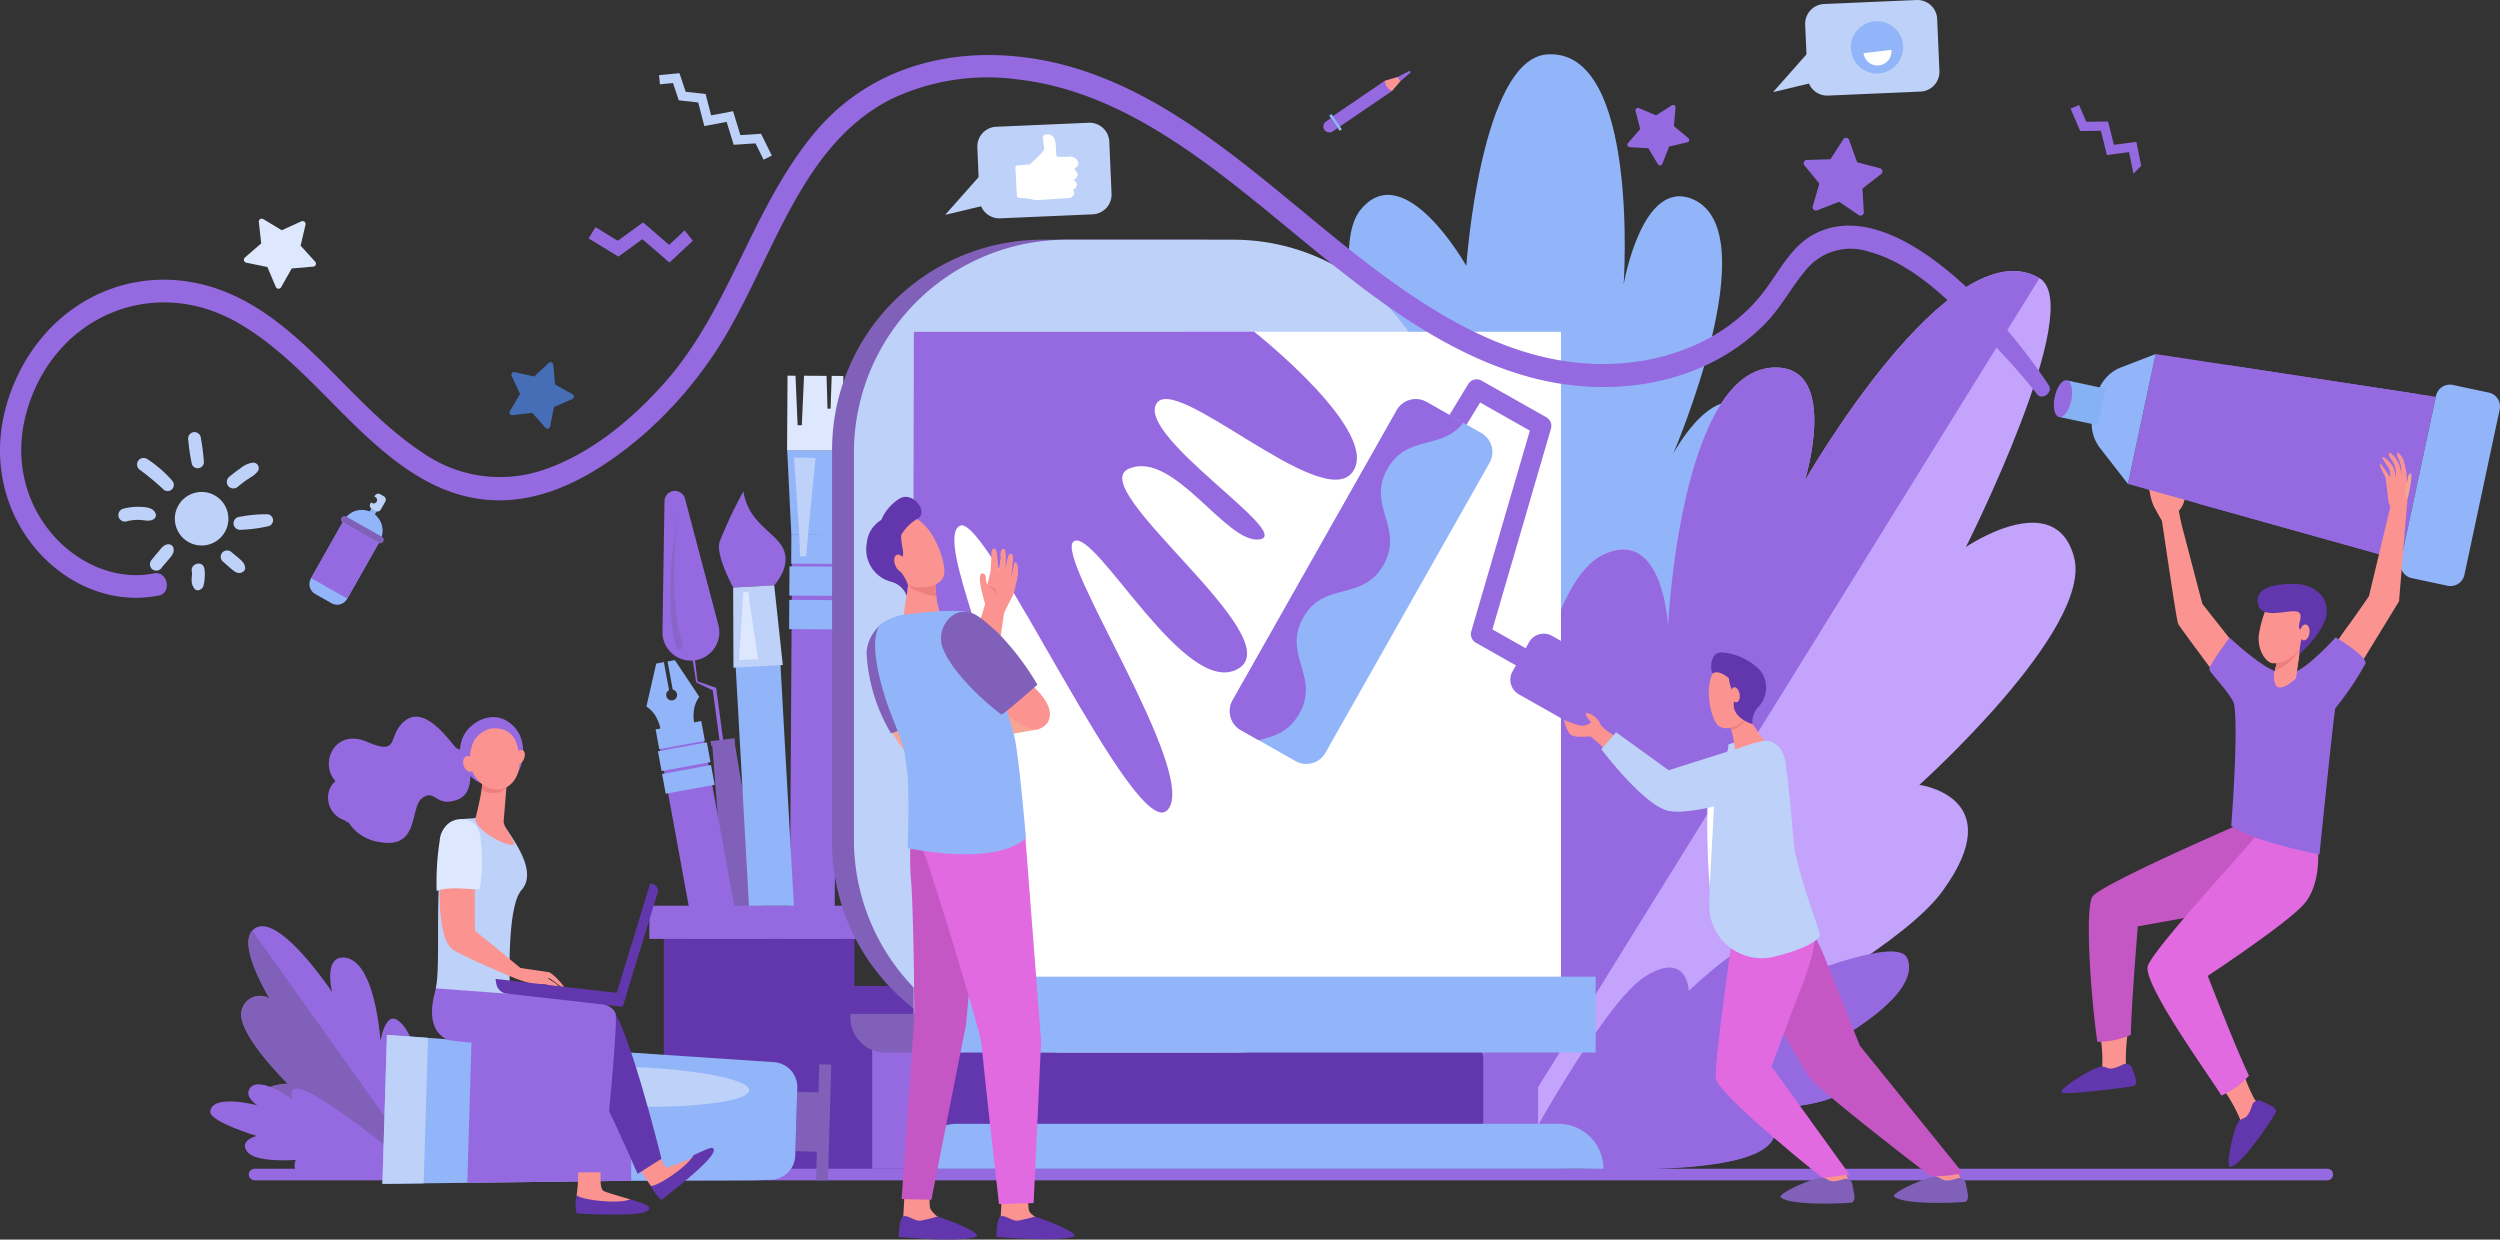 <svg xmlns="http://www.w3.org/2000/svg" width="282.28" height="139.964" viewBox="0 0 282.28 139.964">
  <rect x="0" y="0" width="282.28" height="139.964" fill="#333333" stroke="none"/>
  <g id="portfolio-1" transform="translate(2198.108 -767.077)">
    <rect id="Прямоугольник_13" data-name="Прямоугольник 13" width="90.903" height="20.912" transform="translate(-2112.469 878.404)" fill="#6237ad"/>
    <rect id="Прямоугольник_14" data-name="Прямоугольник 14" width="0.676" height="0.959" transform="translate(-2156.036 825.625) rotate(-150.499)" fill="#86b1f2"/>
    <path id="Контур_44" data-name="Контур 44" d="M-1945.554,1191.653l1.841,1.042a1.286,1.286,0,0,0,1.753-.486l3.708-6.552a2.344,2.344,0,0,0-.885-3.195h0a2.344,2.344,0,0,0-3.195.885l-3.708,6.552A1.287,1.287,0,0,0-1945.554,1191.653Z" transform="translate(-216.96 -357.505)" fill="#92b5f9"/>
    <path id="Контур_45" data-name="Контур 45" d="M-1920.347,1187.9l4.059,2.3a.382.382,0,0,0,.521-.145l.01-.017a.383.383,0,0,0-.145-.521l-4.059-2.3a.383.383,0,0,0-.522.144l-.01.017A.382.382,0,0,0-1920.347,1187.9Z" transform="translate(-239.065 -361.822)" fill="#8060b8"/>
    <path id="Контур_46" data-name="Контур 46" d="M-1896.81,1169.992a.382.382,0,0,0,.521-.144.382.382,0,0,0-.144-.521.385.385,0,0,0-.122-.043l.067-.119a.442.442,0,0,1,.6-.167l.414.234a.442.442,0,0,1,.167.6l-.51.9a.441.441,0,0,1-.6.167l-.414-.234a.441.441,0,0,1-.167-.6l.088-.156A.385.385,0,0,0-1896.81,1169.992Z" transform="translate(-259.293 -346.121)" fill="#bed1f9"/>
    <path id="Контур_47" data-name="Контур 47" d="M-1937.213,1194.72l-4.08-2.309-3.555,6.281,4.08,2.309Z" transform="translate(-218.13 -366.336)" fill="#956ae1"/>
    <g id="Сгруппировать_59" data-name="Сгруппировать 59" transform="translate(-2046.18 773.205)">
      <g id="Сгруппировать_58" data-name="Сгруппировать 58" transform="translate(0)">
        <path id="Контур_48" data-name="Контур 48" d="M-1084.221,933.926s-16.5-51.4-18.348-63.037,6.94-9.213,6.94-9.213-10.452-26.767-5.5-32.863,11.942,6.34,11.942,6.34,1.6-23.387,9.141-23.885c10.472-.691,8.622,25.994,8.622,25.994s2.043-12.055,7.771-9.657c8.638,3.617-2.172,28.744-2.172,28.744s5.005-9.336,9.047-4.341C-1049.526,860.971-1084.221,933.926-1084.221,933.926Z" transform="translate(1102.824 -811.254)" fill="#92b5f9"/>
      </g>
    </g>
    <g id="Сгруппировать_61" data-name="Сгруппировать 61" transform="translate(-2029.152 797.686)">
      <g id="Сгруппировать_60" data-name="Сгруппировать 60" transform="translate(0 0)">
        <path id="Контур_49" data-name="Контур 49" d="M-980.067,1087.274s42.573-18.826,50.358-29.491-2.594-12.019-2.594-12.019,19.569-17.553,17.477-25.659-12.221-1.2-12.221-1.2,13.706-27.185,8.3-30.357c-10.061-5.908-26.5,22.9-26.5,22.9s3.941-12.734-3.237-12.809c-10.825-.113-12.212,29.215-12.212,29.215s-.516-11.318-7.245-8.119C-980.005,1025.469-980.067,1087.274-980.067,1087.274Z" transform="translate(980.067 -987.75)" fill="#c4a3fd"/>
      </g>
      <path id="Контур_50" data-name="Контур 50" d="M-967.245,1019.731c6.769-3.1,7.245,8.119,7.245,8.119s1.387-29.328,12.212-29.215c7.178.075,3.237,12.809,3.237,12.809s16.435-28.8,26.5-22.9l-61.172,98.7C-979.518,1079.349-978.592,1024.935-967.245,1019.731Z" transform="translate(979.38 -987.749)" fill="#956ae1"/>
    </g>
    <rect id="Прямоугольник_15" data-name="Прямоугольник 15" width="5.603" height="14.651" transform="translate(-2099.626 884.388)" fill="#956ae1"/>
    <rect id="Прямоугольник_16" data-name="Прямоугольник 16" width="6.193" height="12.828" transform="translate(-2030.634 883.712)" fill="#956ae1"/>
    <g id="Сгруппировать_64" data-name="Сгруппировать 64" transform="translate(-2125.121 809.487)">
      <g id="Сгруппировать_62" data-name="Сгруппировать 62" transform="translate(1.815 13.02)">
        <path id="Контур_51" data-name="Контур 51" d="M-1643.1,1246.11a.261.261,0,0,1,.517-.063v.009h0l1.257,10.291,2.106.733h0l.986,7.393a.205.205,0,0,1-.176.231.206.206,0,0,1-.231-.176v0l-.962-7.169-1.874-.893s-.879-5.609-1.623-10.342Z" transform="translate(1645.284 -1234.843)" fill="#956ae1"/>
        <path id="Контур_52" data-name="Контур 52" d="M-1658.618,1167.846l-.224,14.748a3.209,3.209,0,0,0,3.16,3.257,3.209,3.209,0,0,0,3.151-4.028l-3.768-14.26A1.18,1.18,0,0,0-1658.618,1167.846Z" transform="translate(1658.843 -1166.689)" fill="#956ae1"/>
        <path id="Контур_53" data-name="Контур 53" d="M-1614.07,1397.044c-1.26.007-2.407-1.618-2.562-3.63l-1.715-22.267,2.517-.308,3.7,22.026c.027.164.051.352.064.522C-1611.915,1395.4-1612.81,1397.036-1614.07,1397.044Z" transform="translate(1623.964 -1342.521)" fill="#8060b8"/>
        <path id="Контур_54" data-name="Контур 54" d="M-1651.507,1181.821c-.925,4.409-1.522,11.542-.282,15.537a.39.39,0,0,0,.487.257.389.389,0,0,0,.251-.505C-1652.416,1193.34-1652.219,1186.326-1651.507,1181.821Z" transform="translate(1653.373 -1179.722)" fill="#8060b8" opacity="0.55"/>
        <rect id="Прямоугольник_17" data-name="Прямоугольник 17" width="2.732" height="0.538" transform="translate(8.204 28.456) rotate(173.038)" fill="#8060b8"/>
      </g>
      <g id="Сгруппировать_63" data-name="Сгруппировать 63" transform="translate(0)">
        <rect id="Прямоугольник_18" data-name="Прямоугольник 18" width="5.063" height="47.88" transform="translate(16.436 21.028) rotate(0.348)" fill="#956ae1"/>
        <rect id="Прямоугольник_19" data-name="Прямоугольник 19" width="5.616" height="3.299" transform="matrix(1, 0.006, -0.006, 1, 16.133, 25.323)" fill="#92b5f9"/>
        <rect id="Прямоугольник_20" data-name="Прямоугольник 20" width="5.616" height="3.299" transform="translate(16.156 21.538) rotate(0.347)" fill="#92b5f9"/>
        <rect id="Прямоугольник_21" data-name="Прямоугольник 21" width="5.238" height="3.299" transform="matrix(1, 0.006, -0.006, 1, 16.367, 17.933)" fill="#92b5f9"/>
        <path id="Контур_55" data-name="Контур 55" d="M-1551.618,1143.075l-5.238-.032-.47-9.556,6.294.038Z" transform="translate(1573.223 -1125.073)" fill="#92b5f9"/>
        <path id="Контур_56" data-name="Контур 56" d="M-1552.352,1072.854l-.127,3.7-.346,0-.109-3.7-2.542-.015-.25,5.585-.475,0-.238-5.588-.9-.005-.051,8.414,6.3.038.051-8.415Z" transform="translate(1573.274 -1072.823)" fill="#dde8fe"/>
        <path id="Контур_57" data-name="Контур 57" d="M-1551.784,1139.514l.605,8.866.091,2.3.686-.034.228-2.723.815-8.359Z" transform="translate(1568.449 -1130.263)" fill="#bed1f9"/>
        <rect id="Прямоугольник_22" data-name="Прямоугольник 22" width="5.063" height="32.907" transform="matrix(0.984, -0.18, 0.18, 0.984, 1.511, 42.025)" fill="#956ae1"/>
        <rect id="Прямоугольник_23" data-name="Прямоугольник 23" width="5.616" height="2.268" transform="translate(1.771 44.979) rotate(-10.385)" fill="#92b5f9"/>
        <rect id="Прямоугольник_24" data-name="Прямоугольник 24" width="5.616" height="2.268" transform="translate(1.302 42.42) rotate(-10.386)" fill="#92b5f9"/>
        <rect id="Прямоугольник_25" data-name="Прямоугольник 25" width="5.238" height="2.268" transform="translate(1.041 39.948) rotate(-10.388)" fill="#92b5f9"/>
        <path id="Контур_58" data-name="Контур 58" d="M-1668.714,1304.444l-.827.151.583,3.178a.615.615,0,0,1,.483.492.615.615,0,0,1-.494.716.615.615,0,0,1-.716-.494.615.615,0,0,1,.31-.651l-.58-3.165-.863.158-1.11,4.844.012.02a3.114,3.114,0,0,1,1.149,1.308,3.842,3.842,0,0,1,.426,1.254l.025.041,1.891-.346,1.89-.347.009-.047a3.84,3.84,0,0,1-.047-1.323,3.107,3.107,0,0,1,.61-1.631l0-.023Z" transform="translate(1671.929 -1272.316)" fill="#92b5f9"/>
        <rect id="Прямоугольник_26" data-name="Прямоугольник 26" width="21.52" height="26.812" transform="translate(1.968 63.558)" fill="#6237ad"/>
        <rect id="Прямоугольник_27" data-name="Прямоугольник 27" width="24.628" height="3.744" transform="translate(0.333 59.858)" fill="#956ae1"/>
      </g>
    </g>
    <g id="Сгруппировать_66" data-name="Сгруппировать 66" transform="translate(-2026.873 872.11)">
      <g id="Сгруппировать_65" data-name="Сгруппировать 65" transform="translate(0)">
        <path id="Контур_59" data-name="Контур 59" d="M-963.637,1550.652s9.686-18.107,14.5-21.133,4.948,1.622,4.948,1.622,8.2-7.972,11.519-6.726,0,5.458,0,5.458,12-5,13.114-2.48c2.067,4.688-10.731,10.828-10.731,10.828s5.52-1.243,5.254,1.938c-.4,4.8-12.8,4.255-12.8,4.255s4.739.675,3.115,3.528C-937.637,1553.062-963.637,1550.652-963.637,1550.652Z" transform="translate(963.637 -1524.283)" fill="#956ae1"/>
      </g>
      <path id="Контур_60" data-name="Контур 60" d="M-934.621,1567.258c1.587-2.874-3.114-3.528-3.114-3.528s12.394.543,12.8-4.255c.266-3.181-5.254-1.938-5.254-1.938s12.8-6.141,10.731-10.828L-963.52,1569.9c1.233.164,5.187.529,9.8.647C-945.943,1570.747-936.291,1570.283-934.621,1567.258Z" transform="translate(963.536 -1543.598)" fill="#956ae1"/>
    </g>
    <path id="Контур_61" data-name="Контур 61" d="M-728.914,887l.747-2.569-1.692-2.072a.368.368,0,0,1,.273-.6l2.674-.083,1.448-2.25a.368.368,0,0,1,.655.074l.905,2.517,2.587.681a.368.368,0,0,1,.132.646l-2.114,1.639.152,2.671a.368.368,0,0,1-.574.325l-2.212-1.5-2.493.969A.368.368,0,0,1-728.914,887Z" transform="translate(-1264.514 -96.619)" fill="#956ae1"/>
    <path id="Контур_62" data-name="Контур 62" d="M-1708.115,949.028l-1.754,1.633-2.94-2.532-2.859,2.072-2.51-1.535-.777,1.271,3.357,2.053,2.709-1.964,3.058,2.634,2.639-2.458Z" transform="translate(-412.689 -155.939)" fill="#956ae1"/>
    <path id="Контур_63" data-name="Контур 63" d="M-1389.538,877.33l-10.441.451a2.232,2.232,0,0,1-2.326-2.134l-.254-5.879a2.232,2.232,0,0,1,2.134-2.326l10.441-.451a2.232,2.232,0,0,1,2.326,2.134l.254,5.879A2.232,2.232,0,0,1-1389.538,877.33Z" transform="translate(-685.196 -86.053)" fill="#bed1f9"/>
    <path id="Контур_64" data-name="Контур 64" d="M-1424.515,907.71l-4.212,4.752,5.428-1.3Z" transform="translate(-662.659 -121.126)" fill="#bed1f9"/>
    <g id="Сгруппировать_67" data-name="Сгруппировать 67" transform="translate(-2083.456 782.246)">
      <path id="Контур_65" data-name="Контур 65" d="M-1371.3,879.931l1.336-.092s1.621-1.343,1.65-1.79-.295-1.374-.04-1.505a.877.877,0,0,1,1.184.318c.275.414.143,1.985.305,2.081a7.073,7.073,0,0,0,1.432,0,.994.994,0,0,1,.909.483h0a.529.529,0,0,1-.095.659l-.286.264.25.3a.529.529,0,0,1-.064.743l-.226.192.17.175a.529.529,0,0,1-.054.786l-.2.157.034.056a.529.529,0,0,1-.138.7l-.2.15-3.557.244a2.455,2.455,0,0,1-.983-.134l-1.265-.121a.276.276,0,0,1-.249-.26l-.166-3.116A.276.276,0,0,1-1371.3,879.931Z" transform="translate(1371.553 -876.433)" fill="#fff"/>
    </g>
    <g id="Сгруппировать_68" data-name="Сгруппировать 68" transform="translate(-1997.912 767.077)">
      <path id="Контур_66" data-name="Контур 66" d="M-715.663,777.418l-10.441.451a2.232,2.232,0,0,1-2.326-2.134l-.254-5.879a2.232,2.232,0,0,1,2.134-2.326l10.441-.451a2.232,2.232,0,0,1,2.326,2.134l.254,5.879A2.232,2.232,0,0,1-715.663,777.418Z" transform="translate(732.316 -767.077)" fill="#bed1f9"/>
      <path id="Контур_67" data-name="Контур 67" d="M-750.639,807.8l-4.213,4.752,5.428-1.3Z" transform="translate(754.852 -802.15)" fill="#bed1f9"/>
    </g>
    <g id="Сгруппировать_77" data-name="Сгруппировать 77" transform="translate(-2184.76 815.868)">
      <path id="Контур_68" data-name="Контур 68" d="M-2049.733,1170.561a3.022,3.022,0,0,1-3.022,3.023,3.022,3.022,0,0,1-3.022-3.023,3.022,3.022,0,0,1,3.022-3.022A3.022,3.022,0,0,1-2049.733,1170.561Z" transform="translate(2062.172 -1160.782)" fill="#bed1f9"/>
      <g id="Сгруппировать_69" data-name="Сгруппировать 69" transform="translate(7.901 0)">
        <path id="Контур_69" data-name="Контур 69" d="M-2044.906,1119.737a22.437,22.437,0,0,0,.4,2.683.7.7,0,0,0,1.365-.185,24.092,24.092,0,0,0-.37-2.882.728.728,0,0,0-.889-.505.742.742,0,0,0-.505.889Z" transform="translate(2044.916 -1118.825)" fill="#bed1f9"/>
      </g>
      <g id="Сгруппировать_70" data-name="Сгруппировать 70" transform="translate(2.121 2.908)">
        <path id="Контур_70" data-name="Контур 70" d="M-2086.216,1141.172a29.343,29.343,0,0,1,2.651,2.209.7.7,0,0,0,.985-.985,13.27,13.27,0,0,0-2.889-2.5.748.748,0,0,0-1.013.266.755.755,0,0,0,.266,1.013Z" transform="translate(2086.582 -1139.788)" fill="#bed1f9"/>
      </g>
      <g id="Сгруппировать_71" data-name="Сгруппировать 71" transform="translate(0 8.433)">
        <path id="Контур_71" data-name="Контур 71" d="M-2097.864,1181.007a.524.524,0,0,0,.182-.695c-.308-.635-1.135-.666-1.755-.689a6.556,6.556,0,0,0-1.915.225.739.739,0,0,0,.393,1.423C-2099.187,1180.8-2098.569,1181.481-2097.864,1181.007Z" transform="translate(2101.875 -1179.619)" fill="#bed1f9"/>
      </g>
      <g id="Сгруппировать_72" data-name="Сгруппировать 72" transform="translate(3.583 12.659)">
        <path id="Контур_72" data-name="Контур 72" d="M-2074.816,1212.863c1.04-1.324,1.579-1.612,1.434-2.339a.593.593,0,0,0-.569-.433c-.545.026-.8.44-1.12.817-.261.307-.52.614-.767.933a.747.747,0,0,0,0,1.023.728.728,0,0,0,1.022,0Z" transform="translate(2076.042 -1210.09)" fill="#bed1f9"/>
      </g>
      <g id="Сгруппировать_73" data-name="Сгруппировать 73" transform="translate(8.29 14.848)">
        <path id="Контур_73" data-name="Контур 73" d="M-2042.084,1226.771c.105.449-.269,1.23.3,1.927.31.381.839.1.984-.26a3.322,3.322,0,0,0,.163-1.024,3.422,3.422,0,0,0-.045-1.03c-.213-.909-1.614-.525-1.4.386Z" transform="translate(2042.109 -1225.866)" fill="#bed1f9"/>
      </g>
      <g id="Сгруппировать_74" data-name="Сгруппировать 74" transform="translate(11.575 13.356)">
        <path id="Контур_74" data-name="Контур 74" d="M-2018.218,1216.337c1.216,1.064,1.438,1.34,1.941,1.321.3-.011.646-.27.605-.6-.075-.61-.4-.8-1.524-1.739a.743.743,0,0,0-1.022,0,.73.73,0,0,0,0,1.023Z" transform="translate(2018.427 -1215.11)" fill="#bed1f9"/>
      </g>
      <g id="Сгруппировать_75" data-name="Сгруппировать 75" transform="translate(13.018 9.253)">
        <path id="Контур_75" data-name="Контур 75" d="M-2004.04,1186.888a.685.685,0,0,0-.181-1.338,15.685,15.685,0,0,0-3.068.283.76.76,0,0,0-.738.738.743.743,0,0,0,.738.738A16.6,16.6,0,0,0-2004.04,1186.888Z" transform="translate(2008.027 -1185.53)" fill="#bed1f9"/>
      </g>
      <g id="Сгруппировать_76" data-name="Сгруппировать 76" transform="translate(12.263 3.443)">
        <path id="Контур_76" data-name="Контур 76" d="M-2012.2,1146.351c1.43-1.2,1.67-1.007,2.255-1.766a.625.625,0,0,0-.538-.937,2.69,2.69,0,0,0-1.48.668c-.446.3-.875.636-1.289.983a.75.75,0,0,0,0,1.052.76.76,0,0,0,1.052,0Z" transform="translate(2013.467 -1143.646)" fill="#bed1f9"/>
      </g>
    </g>
    <g id="Сгруппировать_78" data-name="Сгруппировать 78" transform="translate(-2174.369 871.661)">
      <path id="Контур_77" data-name="Контур 77" d="M-1980.7,1549.424s-16.032-3.615-18.361-7.11,2.532-3.481,2.532-3.481-6.053-5.912-5.19-8.378a2.116,2.116,0,0,1,3.149-1.229s-3.643-5.867-1.979-7.678c2.557-2.783,9.018,6.939,9.018,6.939s-1.019-4.046,1.342-3.9c3.562.221,4.112,9.427,4.112,9.427s.516-3.17,1.828-2.417C-1980.463,1533.77-1980.7,1549.424-1980.7,1549.424Z" transform="translate(2005.295 -1521.047)" fill="#956ae1"/>
      <path id="Контур_78" data-name="Контур 78" d="M-2000.55,1524.658c-1.664,1.811,1.979,7.678,1.979,7.678a2.117,2.117,0,0,0-3.149,1.229c-.864,2.467,5.19,8.379,5.19,8.379s-4.86-.015-2.532,3.48,18.361,7.11,18.361,7.11Z" transform="translate(2005.295 -1524.157)" fill="#8060b8"/>
      <path id="Контур_79" data-name="Контур 79" d="M-2002.793,1660.248s-10.7.2-13.034-.119-1.475-1.865-1.475-1.865-4.534.374-5.494-.93,1.071-1.772,1.071-1.772-5.331-1.623-5.24-2.74c.17-2.082,5.307-.725,5.307-.725s-1.539-.98-.818-1.941c1.087-1.45,4.8,1.278,4.8,1.278s-.424-.995.237-1.188C-2015.292,1649.617-2002.793,1660.248-2002.793,1660.248Z" transform="translate(2026.967 -1631.881)" fill="#956ae1"/>
    </g>
    <g id="Сгруппировать_79" data-name="Сгруппировать 79" transform="translate(-2104.157 794.141)">
      <path id="Прямоугольник_28" data-name="Прямоугольник 28" d="M23.752,0H41.509A23.751,23.751,0,0,1,65.261,23.751V68.03A23.751,23.751,0,0,1,41.51,91.781H23.752A23.752,23.752,0,0,1,0,68.029V23.752A23.752,23.752,0,0,1,23.752,0Z" transform="translate(0)" fill="#8060b8"/>
      <path id="Прямоугольник_29" data-name="Прямоугольник 29" d="M24.039,0H42.815A24.039,24.039,0,0,1,66.854,24.039v43.7a24.04,24.04,0,0,1-24.04,24.04H24.04A24.04,24.04,0,0,1,0,67.742v-43.7A24.039,24.039,0,0,1,24.039,0Z" transform="translate(2.467)" fill="#bed1f9"/>
      <rect id="Прямоугольник_30" data-name="Прямоугольник 30" width="73.078" height="77.544" transform="translate(9.223 10.399)" fill="#fff"/>
      <path id="Прямоугольник_31" data-name="Прямоугольник 31" d="M0,0H12a0,0,0,0,1,0,0V4.37a0,0,0,0,1,0,0H3.951A3.951,3.951,0,0,1,0,.419V0A0,0,0,0,1,0,0Z" transform="translate(2.068 87.413)" fill="#8060b8"/>
      <path id="Прямоугольник_32" data-name="Прямоугольник 32" d="M4.364,0h0a0,0,0,0,1,0,0V8.525a0,0,0,0,1,0,0H0a0,0,0,0,1,0,0V4.364A4.364,4.364,0,0,1,4.364,0Z" transform="translate(9.682 83.201)" fill="#8060b8"/>
      <rect id="Прямоугольник_33" data-name="Прямоугольник 33" width="73.342" height="8.567" transform="translate(12.876 83.214)" fill="#92b5f9"/>
      <path id="Контур_80" data-name="Контур 80" d="M-1454.684,1037.1l-.062,30.955s5.321,11.735,8.2,10.85-5.984-18.591-2.888-19.918,19.906,36.273,23.444,32.07-13.049-28.753-10.616-30.3,12.607,17.915,18.579,14.377-17.473-20.348-12.386-22.56,11.059,8.626,14.819,7.962-13.713-11.5-11.722-15.261,18.579,12.165,22.117,7.741-11.059-15.925-11.059-15.925Z" transform="translate(1463.907 -1026.704)" fill="#956ae1"/>
    </g>
    <g id="Сгруппировать_80" data-name="Сгруппировать 80" transform="translate(-2170.03 899.041)">
      <path id="Контур_81" data-name="Контур 81" d="M-1760.335,1719.093a.632.632,0,0,0-.608-.653h-234a.7.7,0,0,0-.738.653.7.7,0,0,0,.738.653h234a.632.632,0,0,0,.608-.653Z" transform="translate(1995.684 -1718.44)" fill="#956ae1"/>
    </g>
    <path id="Контур_82" data-name="Контур 82" d="M-1995.978,952.784l-.948-2.243-2.385-.49a.335.335,0,0,1-.152-.581l1.84-1.595-.271-2.419a.334.334,0,0,1,.505-.324l2.085,1.257,2.218-1.005a.335.335,0,0,1,.464.381l-.551,2.372,1.641,1.8a.334.334,0,0,1-.218.559l-2.426.209-1.2,2.117A.334.334,0,0,1-1995.978,952.784Z" transform="translate(-170.991 -153.315)" fill="#dde8fe"/>
    <path id="Контур_83" data-name="Контур 83" d="M-1783.307,1067.486l1.142-1.93-.942-2.035a.308.308,0,0,1,.347-.43l2.188.49,1.644-1.525a.308.308,0,0,1,.516.2l.21,2.232,1.958,1.093a.308.308,0,0,1-.028.552l-2.058.89-.434,2.2a.308.308,0,0,1-.534.144l-1.482-1.683-2.226.267A.308.308,0,0,1-1783.307,1067.486Z" transform="translate(-357.226 -253.992)" fill="#466eb6"/>
    <path id="Контур_84" data-name="Контур 84" d="M-504.647,859.432l-.542-2.7-2.54.339-.652-2.632-2.467.025-.81-1.89-.957.41,1.083,2.527,2.338-.023.678,2.738,2.5-.333.492,2.443Z" transform="translate(-1451.697 -73.642)" fill="#956ae1"/>
    <path id="Контур_85" data-name="Контур 85" d="M-1659.3,826.65l.706,2.1,2.247.252.625,2.412,2.476-.47.827,2.7,2.333-.152,1.22,2.464-.933.462-.912-1.842-2.462.16-.8-2.592-2.517.478-.69-2.662-2.194-.246-.655-1.948-1.475.14-.1-1.036Z" transform="translate(-462.091 -51.31)" fill="#bed1f9"/>
    <path id="Контур_86" data-name="Контур 86" d="M-871.032,857.4l1.087,1.806a.275.275,0,0,0,.492-.041l.772-1.961,2.054-.476a.275.275,0,0,0,.113-.481l-1.627-1.341.182-2.1a.275.275,0,0,0-.423-.256l-1.778,1.133-1.941-.822a.276.276,0,0,0-.374.323l.528,2.041-1.382,1.592a.276.276,0,0,0,.191.456Z" transform="translate(-1140.961 -73.581)" fill="#956ae1"/>
    <path id="Контур_87" data-name="Контур 87" d="M-685.637,786.948a2.95,2.95,0,0,1-2.581,3.279,2.951,2.951,0,0,1-3.279-2.581,2.95,2.95,0,0,1,2.581-3.279A2.951,2.951,0,0,1-685.637,786.948Z" transform="translate(-1297.609 -14.874)" fill="#92b5f9"/>
    <path id="Контур_88" data-name="Контур 88" d="M-681.138,808a1.578,1.578,0,0,0,1.753,1.38,1.577,1.577,0,0,0,1.38-1.753Z" transform="translate(-1306.55 -34.922)" fill="#fff"/>
    <g id="Сгруппировать_82" data-name="Сгруппировать 82" transform="translate(-2059.255 809.909)">
      <g id="Сгруппировать_81" data-name="Сгруппировать 81" transform="translate(22.649 0)">
        <path id="Контур_89" data-name="Контур 89" d="M-1018.308,1110.184a1.114,1.114,0,0,1-1.518.421l-8.832-5a1.113,1.113,0,0,1-.521-1.281l6.614-22.667-5.617-3.179-3.555,5.849a1.114,1.114,0,0,1-1.531.373,1.117,1.117,0,0,1-.373-1.53l4.117-6.771a1.114,1.114,0,0,1,1.5-.391l7.324,4.145a1.114,1.114,0,0,1,.521,1.281l-6.614,22.667,8.064,4.564A1.114,1.114,0,0,1-1018.308,1110.184Z" transform="translate(1033.801 -1075.864)" fill="#956ae1"/>
      </g>
      <path id="Контур_90" data-name="Контур 90" d="M-1167.747,1099.19l-18.53,32.742a2.475,2.475,0,0,1-3.373.935l-6.175-3.495a2.475,2.475,0,0,1-.935-3.373l18.53-32.742a2.475,2.475,0,0,1,3.373-.935l6.175,3.495A2.475,2.475,0,0,1-1167.747,1099.19Z" transform="translate(1197.082 -1089.762)" fill="#92b5f9"/>
      <path id="Контур_91" data-name="Контур 91" d="M-1178.23,1093.257-1196.76,1126a2.475,2.475,0,0,0,.935,3.373l2.01,1.138c1.69-.445,3.386-.872,4.588-3,2.377-4.2-1.931-6.639.446-10.839s6.685-1.762,9.062-5.962-1.931-6.639.447-10.84c2.218-3.919,6.115-2.062,8.559-5.206l-4.144-2.345A2.475,2.475,0,0,0-1178.23,1093.257Z" transform="translate(1197.082 -1089.762)" fill="#956ae1"/>
    </g>
    <path id="Контур_92" data-name="Контур 92" d="M-1067.4,826.76l.86-.642,1.165-.993a.116.116,0,0,0,.02-.154h0a.116.116,0,0,0-.148-.038l-1.375.689-.943.666Z" transform="translate(-973.507 -49.82)" fill="#956ae1"/>
    <rect id="Прямоугольник_34" data-name="Прямоугольник 34" width="7.143" height="1.413" transform="matrix(0.827, -0.563, 0.563, 0.827, -2047.641, 780.209)" fill="#956ae1"/>
    <rect id="Прямоугольник_35" data-name="Прямоугольник 35" width="2.085" height="0.318" transform="matrix(-0.563, -0.827, 0.827, -0.563, -2046.855, 781.854)" fill="#92b5f9"/>
    <path id="Прямоугольник_36" data-name="Прямоугольник 36" d="M.674,0h0a.674.674,0,0,1,.674.674v.674a0,0,0,0,1,0,0H0a0,0,0,0,1,0,0V.674A.674.674,0,0,1,.674,0Z" transform="matrix(-0.563, -0.827, 0.827, -0.563, -2048.189, 782.292)" fill="#956ae1"/>
    <path id="Контур_93" data-name="Контур 93" d="M-1069.372,829.758l-1.415.417a1.357,1.357,0,0,0,.8,1.168l.945-1.1Z" transform="translate(-970.948 -53.987)" fill="#fb9390"/>
    <g id="Сгруппировать_83" data-name="Сгруппировать 83" transform="translate(-2154.927 883.93)">
      <rect id="Прямоугольник_37" data-name="Прямоугольник 37" width="6.708" height="2.617" transform="matrix(0.03, -1, 1, 0.03, 46.63, 13.126)" fill="#8060b8"/>
      <path id="Контур_94" data-name="Контур 94" d="M-1886.3,1609.512l4.64.334,4.914.356,9.236.671,9.231.666,15.587,1.047a2.816,2.816,0,0,1,2.731,2.9l-.23,7.652a2.816,2.816,0,0,1-2.9,2.731l-1.909.065-13.713.046-9.255.116-9.26.116-4.926.06-4.652.055Z" transform="translate(1886.803 -1609.511)" fill="#92b5f9"/>
      <path id="Контур_95" data-name="Контур 95" d="M-1776.221,1635.122c7.741.232,13.987,1.426,13.949,2.667s-6.343,2.059-14.084,1.827-13.987-1.426-13.949-2.667S-1783.962,1634.89-1776.221,1635.122Z" transform="translate(1803.691 -1631.534)" fill="#bed1f9"/>
      <path id="Контур_96" data-name="Контур 96" d="M-1532.108,1633.469l-.345,11.751-.038,1.306h-1.338l.036-1.306.323-11.792Z" transform="translate(1582.792 -1630.11)" fill="#8060b8"/>
      <path id="Контур_97" data-name="Контур 97" d="M-1886.3,1609.5l4.64.334-.493,16.427-4.652.055Z" transform="translate(1886.809 -1609.502)" fill="#bed1f9"/>
      <path id="Контур_98" data-name="Контур 98" d="M-1817.271,1614.481l9.236.671,8.757.651.042,14.458-9.255.116-9.26.116Z" transform="translate(1827.33 -1613.79)" fill="#956ae1"/>
    </g>
    <g id="Сгруппировать_85" data-name="Сгруппировать 85" transform="translate(-2161.081 848)">
      <path id="Контур_99" data-name="Контур 99" d="M-1916.871,1353.8c-.79-.886-3.367-4.553-5.542-2.91s-.463,4.1-4.346,2.419c-3.6-1.561-5.44,2.379-3.56,4.443a2.467,2.467,0,0,0-.683.969,2.667,2.667,0,0,0,1.611,3.406c.224.087.345.278.571.307a4.91,4.91,0,0,0,3.462,2.19c4.545.843,3.423-3.82,4.783-4.912s1.546.659,3.347.319,2.443-1.4,2.074-5.156l-.151-.985A1.028,1.028,0,0,1-1916.871,1353.8Z" transform="translate(1931.169 -1350.473)" fill="#956ae1"/>
      <g id="Сгруппировать_84" data-name="Сгруппировать 84" transform="translate(11.75 0.048)">
        <path id="Контур_100" data-name="Контур 100" d="M-1683.414,1696.75a21.64,21.64,0,0,0,2.141,3.6c.093.024.464-.011.559.016a6.691,6.691,0,0,0,4.353-3.407,20.076,20.076,0,0,1-3.137,1.262c-.406-.07-.575-.986-1.618-3.1A4.814,4.814,0,0,0-1683.414,1696.75Z" transform="translate(1706.03 -1647.366)" fill="#fb9390"/>
        <path id="Контур_101" data-name="Контур 101" d="M-1668.627,1705.725c.329.64,1.136,1.655,1.272,1.565.162-.108,5.8-4.381,5.885-5.528.054-.69-.866-.092-2.271.5C-1664.66,1703.837-1668.247,1706.017-1668.627,1705.725Z" transform="translate(1693.294 -1652.815)" fill="#6237ad"/>
        <path id="Контур_102" data-name="Контур 102" d="M-1725.8,1586.306c1.8.5,5.932,17.173,5.932,17.173l-2.7,1.712s-5.541-12.846-6.719-13.2S-1727.607,1585.806-1725.8,1586.306Z" transform="translate(1745.783 -1553.615)" fill="#6237ad"/>
        <path id="Контур_103" data-name="Контур 103" d="M-1728.818,1705.273a15.5,15.5,0,0,1,.013,4.615,1.4,1.4,0,0,0,.149.542,7.582,7.582,0,0,0,5.933-.055c-1.192-.352-2.772-.806-3.012-.941-.624-.349-.233-2.27-.405-4.383C-1726.973,1705.894-1727.626,1704.889-1728.818,1705.273Z" transform="translate(1745.136 -1655.915)" fill="#fb9390"/>
        <path id="Контур_104" data-name="Контур 104" d="M-1729.409,1739.708a4.585,4.585,0,0,0-.007,2.085c.194.024,7.283.474,8.082-.34.481-.489-.533-.769-2-1.229C-1725.042,1740.82-1729.3,1740.176-1729.409,1739.708Z" transform="translate(1745.746 -1685.764)" fill="#6237ad"/>
        <path id="Контур_105" data-name="Контур 105" d="M-1838.314,1545.839l.379,2.265s12.005.466,12.219,2.827-1.45,17.815-1.45,17.815h-3.293s-.6-8.76-.528-11.217a8.4,8.4,0,0,1,.295-2.765s-13.125-.6-14.033-1-2.351-1.655-1.443-5.171a25.089,25.089,0,0,1,1.389-4.42Z" transform="translate(1846.458 -1517.349)" fill="#956ae1"/>
        <path id="Контур_106" data-name="Контур 106" d="M-1823.356,1353.308a3.975,3.975,0,0,0,2.983,5.24,3.344,3.344,0,0,0,3.671-2.274c.685-2.561-.236-4.266-1.7-5.087-1.708-.961-3.847.061-4.747,1.658A3.13,3.13,0,0,0-1823.356,1353.308Z" transform="translate(1826.755 -1350.815)" fill="#956ae1"/>
        <path id="Контур_107" data-name="Контур 107" d="M-1834.118,1434.477a21.159,21.159,0,0,0-1.207-1.886,4.616,4.616,0,0,0-2.211-1.584s-.533.01-1.145.039a.457.457,0,0,1-.115.195c-.23.165-1.548-.048-2.4.506-2.855,2.347-1.4,15.211-2.146,18.766l8.381.616s-.478-9.72,1.288-11.706C-1832.444,1438.041-1833.235,1436.036-1834.118,1434.477Z" transform="translate(1843.775 -1419.883)" fill="#bed1f9"/>
        <path id="Контур_108" data-name="Контур 108" d="M-1810.34,1400.771a32.638,32.638,0,0,1-.812,4.068c-.334.8,1.835,2.5,3.64,3.012s-.552-1.757-.477-2.607.4-4.876.4-4.876Z" transform="translate(1816.079 -1393.495)" fill="#fb9390"/>
        <path id="Контур_109" data-name="Контур 109" d="M-1803.325,1401.526c.055-.669.094-1.155.095-1.157h0l-2.755.4h0s-.056.388-.144.929A2.337,2.337,0,0,0-1803.325,1401.526Z" transform="translate(1811.723 -1393.495)" fill="#ef7f7f"/>
        <path id="Контур_110" data-name="Контур 110" d="M-1813.2,1359.988a3.142,3.142,0,0,0-1.756,1.216c-.67.981-1.13,3.869,1.077,5.217s3.925-.559,3.954-2.419S-1810.312,1359.66-1813.2,1359.988Z" transform="translate(1819.802 -1358.69)" fill="#fb9390"/>
        <path id="Контур_111" data-name="Контур 111" d="M-1778.4,1378.545c-.188.449-.562.728-.835.622s-.341-.554-.153-1,.562-.727.835-.622S-1778.21,1378.1-1778.4,1378.545Z" transform="translate(1788.781 -1373.816)" fill="#fb9390"/>
        <path id="Контур_112" data-name="Контур 112" d="M-1819.839,1383.178c.16.483.014.959-.327,1.063s-.747-.2-.907-.687-.013-.96.327-1.063S-1820,1382.695-1819.839,1383.178Z" transform="translate(1824.65 -1378.08)" fill="#fb9390"/>
        <path id="Контур_113" data-name="Контур 113" d="M-1826.168,1482.3c-.068-.267-1.328-1.661-1.764-1.714s-3.164-.468-3.164-.468-4.862-4-5.123-4.213c-.012-.14-.057-6.1.037-7.777a9.45,9.45,0,0,0-3.874.444c-.31,3.341-.272,8.463,1.4,9.508,1.612,1,7.05,3.239,7.05,3.239a20.432,20.432,0,0,0,2.121.665c.251.015.941-.04,1.279.011.769.115,1.745,1.214,1.807,1.087a1.449,1.449,0,0,0-.5-1.025c-.4-.374-1.1-.707-1.064-.762C-1827.8,1481.076-1826.045,1482.782-1826.168,1482.3Z" transform="translate(1841.074 -1451.798)" fill="#fb9390"/>
        <path id="Контур_114" data-name="Контур 114" d="M-1837.764,1436.625c-.07-1.061-.177-2.131-1.295-2.617a2.476,2.476,0,0,0-2.177.157,2.751,2.751,0,0,0-1.205,2.1,30.725,30.725,0,0,0-.342,5.671c1.414-.519,3.31-.18,4.847-.171A18.837,18.837,0,0,0-1837.764,1436.625Z" transform="translate(1843.311 -1422.312)" fill="#dde8fe"/>
        <path id="Контур_115" data-name="Контур 115" d="M-1780.431,1567.065l-13.15-1.486a1.343,1.343,0,0,1-1.085-.991l-.115-.658,14.8,1.7Z" transform="translate(1801.95 -1534.369)" fill="#6237ad"/>
        <path id="Контур_116" data-name="Контур 116" d="M-1697.346,1499.9l-1.048-.308,4.1-13.413.309.089a.762.762,0,0,1,.54.947Z" transform="translate(1718.932 -1467.406)" fill="#6237ad"/>
      </g>
    </g>
    <path id="Контур_117" data-name="Контур 117" d="M-1377.325,1686.934h-78.016a5.073,5.073,0,0,1,5.073-5.073h67.87a5.073,5.073,0,0,1,5.073,5.073Z" transform="translate(-639.737 -787.893)" fill="#92b5f9"/>
    <g id="Сгруппировать_86" data-name="Сгруппировать 86" transform="translate(-2198.108 773.294)">
      <path id="Контур_118" data-name="Контур 118" d="M-1966.786,849.171c-5.59-8.477-17.74-21.708-26.493-17.046-2.452,1.306-3.772,3.879-5.392,6.108-4.419,6.08-11.963,8.751-19.265,8.54-11.527-.332-21.519-7.777-30.353-14.986-9.036-7.373-18.2-15.674-29.46-18.71-9.945-2.68-21.085-1.041-28.274,7.47-7.1,8.407-9.66,20-16.978,28.275-3.907,4.42-8.881,8.483-14.411,10.124a15.25,15.25,0,0,1-13.075-2.221c-7.312-4.816-12.294-12.947-20.047-17.1-10.123-5.422-21.28-1.114-25.774,8.877-6.277,13.953,5.031,26.669,16.143,24.416,1.512-.307.969-2.807-.544-2.5-8.283,1.678-17.49-7.27-14.381-18.267,3.024-10.7,14.188-15.515,23.773-10.063,7.381,4.2,12.276,11.926,19.3,16.664,7.385,4.981,15.873,5.237,26.589-4.021a46.458,46.458,0,0,0,10.3-13.018c5-9.182,8.275-20.088,17.636-24.837a25.329,25.329,0,0,1,14.429-2.21c11.091,1.295,20.438,8.609,29.03,15.665,8.874,7.288,17.971,15.161,29.072,18.043,8.863,2.3,19.321.831,26.173-6.159,1.805-1.842,2.982-4.176,4.652-6.125a6.49,6.49,0,0,1,6.958-2.016c5.257,1.393,9.354,5.823,13.234,9.6a66.5,66.5,0,0,1,5.84,6.513c.585.743,1.86-.2,1.32-1.016Z" transform="translate(2198.108 -811.898)" fill="#956ae1"/>
    </g>
    <g id="Сгруппировать_87" data-name="Сгруппировать 87" transform="translate(-2116.933 822.56)">
      <path id="Контур_119" data-name="Контур 119" d="M-1610.13,1167.072a48.354,48.354,0,0,0-2.709,5.749c-.41,1.5,1.55,5.108,1.55,5.108l4.627-.252s1.9-1.994,1.089-3.992S-1609.536,1170.807-1610.13,1167.072Z" transform="translate(1612.896 -1167.072)" fill="#956ae1"/>
      <path id="Контур_120" data-name="Контур 120" d="M-1592.778,1333.327l-1.529-27.544-5.055.281,1.514,27.264Z" transform="translate(1601.239 -1286.542)" fill="#92b5f9"/>
      <path id="Контур_121" data-name="Контур 121" d="M-1601.315,1243.742l4.636-.257.968,9-5.57.309Z" transform="translate(1602.922 -1232.885)" fill="#bed1f9"/>
      <path id="Контур_122" data-name="Контур 122" d="M-1594.312,1256.4l-.921-6.049-.181-1.575-.605.06-.083,1.88-.358,5.777Z" transform="translate(1598.74 -1237.443)" fill="#dde8fe"/>
    </g>
    <g id="Сгруппировать_88" data-name="Сгруппировать 88" transform="translate(-2027.572 838.627)">
      <path id="Контур_123" data-name="Контур 123" d="M-754.663,1682.828a7.012,7.012,0,0,1-2.371.651l5.676.405-.111-1a5.151,5.151,0,0,0-.983-2.789c-.958-1.216-6.094-5.873-6.094-5.873l-2.506,1.18s5.312,4.2,6.708,6.229C-754.018,1682.108-754.5,1682.731-754.663,1682.828Z" transform="translate(789.851 -1619.947)" fill="#fb9390"/>
      <path id="Контур_124" data-name="Контур 124" d="M-662.988,1682.828a11.55,11.55,0,0,1-2.642.885l5.775.049.062-.872a5.151,5.151,0,0,0-.983-2.789c-.958-1.216-6.094-5.873-6.094-5.873l-2.506,1.18s5.68,4.388,7.077,6.413C-661.975,1682.292-662.821,1682.731-662.988,1682.828Z" transform="translate(710.893 -1619.947)" fill="#fb9390"/>
      <path id="Контур_125" data-name="Контур 125" d="M-803.085,1370.3l-1.209-.429-2.339,1.092a9,9,0,0,0-1.422,3.038c-.585,2.027-.371,13.961.6,15.91S-803.085,1370.3-803.085,1370.3Z" transform="translate(830.613 -1357.811)" fill="#fff"/>
      <path id="Контур_126" data-name="Контур 126" d="M-781.919,1494.511s2.9,5.752,3.491,7.3l3.934,9.868,11.623,14.375a12.911,12.911,0,0,1-3.661.344s-12.8-9.786-13.761-11.279c-1.472-2.275-8.748-15.333-8.748-15.333l.85-2.858Z" transform="translate(813.958 -1465.158)" fill="#c557c5"/>
      <path id="Контур_127" data-name="Контур 127" d="M-799.6,1483.31l.047,4.9s-2.245,15.25-1.839,16.2c.99,2.322,12,11.07,12,11.07l3.041-.406-8.8-12.188,2.85-7.618c.829-1.974,2.149-5.469,2.1-7.61-.038-1.835-3.675-6.089-3.675-6.089Z" transform="translate(824.638 -1454.018)" fill="#e16ae1"/>
      <path id="Контур_128" data-name="Контур 128" d="M-799.652,1393.72c2.884-.655,5.219-1.675,5.459-2.479.108-.364-1.5-4.023-2.684-8.909-.386-1.6-.317-3.094-.936-8.682-.132-1.185-.622-3.669-2.458-4.31a2.75,2.75,0,0,0-1-.2,9.565,9.565,0,0,0-3.4.607c-.262.356-1.238,2.3-1.5,7.6-.114,2.315-.576,9.748-.481,10.956q.021.268.054.52A5.922,5.922,0,0,0-799.652,1393.72Z" transform="translate(829.136 -1357.18)" fill="#bed1f9"/>
      <path id="Контур_129" data-name="Контур 129" d="M-792.878,1356.777h.008c1.176-.13,4.308-4.069,4.308-4.069l-2.006-2.838s-2.489.176-1.963.995a9.009,9.009,0,0,1,.621,3.1c-.009.022-.021.049-.037.082A9.765,9.765,0,0,0-792.878,1356.777Z" transform="translate(817.263 -1340.581)" fill="#fb9390"/>
      <path id="Контур_130" data-name="Контур 130" d="M-788.77,1350.087l.022-.037-.114-.18s-2.489.176-1.963.995a2.465,2.465,0,0,1,.259.61A3.519,3.519,0,0,0-788.77,1350.087Z" transform="translate(815.557 -1340.581)" fill="#ef7f7f"/>
      <path id="Контур_131" data-name="Контур 131" d="M-803.1,1309.192c.069-.041,1.33,3.675.552,4.917s-2.625,1.958-3.473,1.265c-.938-.767-1.7-4.877-.382-6.255S-803.1,1309.192-803.1,1309.192Z" transform="translate(829.517 -1304.97)" fill="#fb9390"/>
      <path id="Контур_132" data-name="Контур 132" d="M-803.991,1298.119a6.847,6.847,0,0,1,4.236,1.912,3.14,3.14,0,0,1-.049,4.2,2.424,2.424,0,0,0-.706,1.99s-2.018-.576-2.122-2.053c-.044-.62.259-.966-.059-1.381a6.671,6.671,0,0,1-.5-1.768s-1.158-.99-1.786-.527C-805.193,1300.647-805.566,1298.107-803.991,1298.119Z" transform="translate(827.856 -1296.008)" fill="#6237ad"/>
      <path id="Контур_133" data-name="Контур 133" d="M-789.278,1327.43c.083.467.37.807.642.759s.425-.466.342-.933-.37-.807-.642-.759S-789.361,1326.963-789.278,1327.43Z" transform="translate(814.182 -1320.446)" fill="#fb9390"/>
      <path id="Контур_134" data-name="Контур 134" d="M-944.3,1296.461l-1.869,3.3a1.9,1.9,0,0,1-2.586.717l-18.956-10.728a1.9,1.9,0,0,1-.717-2.586l1.869-3.3a1.9,1.9,0,0,1,2.586-.717l18.956,10.728A1.9,1.9,0,0,1-944.3,1296.461Z" transform="translate(968.673 -1282.901)" fill="#956ae1"/>
      <path id="Контур_135" data-name="Контур 135" d="M-924.837,1348.128a3.532,3.532,0,0,0,.64,1.574c.492.541,2.1.233,2.347.307a13.978,13.978,0,0,1,1.6,1.425l1.229-1.45s-1.6-.885-1.769-1.474a2.27,2.27,0,0,0-1.487-1.188c-.319,0,.086.691.381.937s-.59.553-1.038.522A10.623,10.623,0,0,1-924.837,1348.128Z" transform="translate(930.918 -1338.386)" fill="#fb9390"/>
      <path id="Контур_136" data-name="Контур 136" d="M-894.622,1365.072l1.671-1.917,5.935,4.289s9.517-3.027,9.544-3.03l.936-.258c2.746-.405,3.053,3.27,2.587,3.958-1.086,1.6-9.633,4.48-12.981,3.94C-889.687,1371.61-894.622,1365.072-894.622,1365.072Z" transform="translate(904.894 -1352.023)" fill="#bed1f9"/>
    </g>
    <g id="Сгруппировать_89" data-name="Сгруппировать 89" transform="translate(-2100.314 823.182)">
      <path id="Контур_137" data-name="Контур 137" d="M-1472.612,1352.082a2.427,2.427,0,0,0,.23.6,22.6,22.6,0,0,0,2.206,3.131l1.192-2.867s-.195-.9-.532-2.187A6.667,6.667,0,0,0-1472.612,1352.082Z" transform="translate(1475.453 -1325.9)" fill="#f8a492"/>
      <path id="Контур_138" data-name="Контур 138" d="M-1483.067,1280.151s-6.65,3.056-6.865,3a19.683,19.683,0,0,1-2.755-9.012c-.013-2.009,1.942-4.425,4.123-3.948,1.1.241,1.081.567,2.705,3.086A30.124,30.124,0,0,1-1483.067,1280.151Z" transform="translate(1492.742 -1256.455)" fill="#8060b8"/>
      <path id="Контур_139" data-name="Контур 139" d="M-1385.177,1737.389s-.158,2.787-.159,2.793c-.058.354-.286,1.228-.286,1.55,0,1.209,5.377-1.026,4.172-1.562-.109-.048-.681-.415-.716-.826-.055-.634-.2-1.916-.2-1.916Z" transform="translate(1400.529 -1658.901)" fill="#fb9390"/>
      <path id="Контур_140" data-name="Контур 140" d="M-1382.646,1757.048a19.39,19.39,0,0,1-1.909.462c-.646.092-1.5-.686-1.956-.476-.5.231-.484,2.314-.484,2.314s6.77.593,8.673-.02C-1377.567,1759.085-1380.065,1757.909-1382.646,1757.048Z" transform="translate(1401.711 -1675.791)" fill="#6237ad"/>
      <path id="Контур_141" data-name="Контур 141" d="M-1464.474,1737.389s-.158,2.787-.159,2.793c-.058.354-.286,1.228-.286,1.55,0,1.209,5.377-1.026,4.172-1.562-.109-.048-.85-.689-.886-1.1-.055-.634-.026-1.642-.026-1.642Z" transform="translate(1468.827 -1658.901)" fill="#fb9390"/>
      <path id="Контур_142" data-name="Контур 142" d="M-1462.19,1757.048a19.394,19.394,0,0,1-1.909.462c-.647.092-1.5-.686-1.957-.476-.5.231-.523,2.314-.523,2.314s6.8.691,8.713-.02C-1457.123,1759.052-1459.609,1757.909-1462.19,1757.048Z" transform="translate(1470.256 -1675.791)" fill="#6237ad"/>
      <path id="Контур_143" data-name="Контур 143" d="M-1449.864,1235.569l4.736-7.08c.02-.062.063-.189.129-.383.238-.7.735-2.164,1.167-3.619l0-.016c.136-.508.424-1.4.7-2.253.31-.954.694-2.137.707-2.339-.012-.035-.034-.1-.064-.179a17.236,17.236,0,0,1-.491-2.125c-.053-.317-.106-1.088.247-1.088.556,0,.291.77.547,1.251a12.861,12.861,0,0,0,.385-1.6l.093-1.505c.018-.114-.1-.944.294-.944h.019c.35.027.342.91.488,2.4.046-.172.092-.379.127-.57a5.8,5.8,0,0,1,.118-.788c-.07-.416-.029-1.073.386-1.01.208.031.191.947.191.947,0,.125-.014,1.094-.008,1.285.043-.325.209-1.71.535-1.71.27,0,.292.373.286.668,0,.175-.173,1.676-.182,1.85.127-.228.278-1.551.4-1.551.527,0,.336,1.881.143,2.371a2.345,2.345,0,0,0-.06.262,4.835,4.835,0,0,1-.451,1.4c-.331.6-.787,1.564-.857,1.711-.051.3-.21,1.378-.409,2.735-.085.58-.179,1.217-.276,1.876h-.005c-.018.143-.116.6-.491,2.3a21.492,21.492,0,0,1-.589,2.473c-.223.42-5.329,7.821-5.546,8.135l-.128.186Z" transform="translate(1455.86 -1207.842)" fill="#fb9390"/>
      <path id="Контур_144" data-name="Контур 144" d="M-1393,1245.63s-.385-1.049-1.069-1.051a.744.744,0,0,1,.71.13A1.5,1.5,0,0,1-1393,1245.63Z" transform="translate(1407.802 -1234.416)" fill="#ef7f7f"/>
      <path id="Контур_145" data-name="Контур 145" d="M-1461.9,1236.29l-.609,4.115s2.323,1.991,3.677,1.571c1.136-.352.357-1.938.357-1.938a10.94,10.94,0,0,1-.419-3.348C-1458.707,1235.539-1461.9,1236.29-1461.9,1236.29Z" transform="translate(1466.749 -1227.103)" fill="#fb9390"/>
      <path id="Контур_146" data-name="Контур 146" d="M-1458.4,1237.536a9.033,9.033,0,0,0,2.629.791,5.826,5.826,0,0,1-.062-1.635c.086-.531-.548-.657-1.255-.639-.925.084-1.75.239-1.75.239l-.117.791A1.935,1.935,0,0,0-1458.4,1237.536Z" transform="translate(1463.692 -1227.105)" fill="#ef7f7f"/>
      <path id="Контур_147" data-name="Контур 147" d="M-1479.285,1189.838c-.1,0,.918,4.6,2.488,5.388s3.91.379,4.349-.86c.486-1.369-1.286-6.059-3.493-6.654S-1479.285,1189.838-1479.285,1189.838Z" transform="translate(1481.205 -1185.397)" fill="#fb9390"/>
      <path id="Контур_148" data-name="Контур 148" d="M-1489.353,1171.773a5.189,5.189,0,0,0-2.022,2.385,3.391,3.391,0,0,0-1.642,2.679,3.766,3.766,0,0,0,2.658,4.276,2.554,2.554,0,0,1,1.851,1.614l.157-1.2a4.849,4.849,0,0,0-.882-1.572c-.53-.525.251-1.289.32-1.913.053-.48-.278-1.412-.207-2.2a5.274,5.274,0,0,1,1.748-1.775C-1485.895,1173.463-1487.745,1170.783-1489.353,1171.773Z" transform="translate(1493.089 -1171.556)" fill="#6237ad"/>
      <path id="Контур_149" data-name="Контур 149" d="M-1468.979,1219.279c.205.531.121,1.058-.187,1.177s-.725-.214-.93-.745-.121-1.058.187-1.177S-1469.185,1218.748-1468.979,1219.279Z" transform="translate(1473.383 -1211.997)" fill="#fb9390"/>
      <path id="Контур_150" data-name="Контур 150" d="M-1419.2,1345.057l9.135-1.589s-1.039-2.792-1.411-2.792-6.907,3.045-6.907,3.045l-.52,1.114Z" transform="translate(1429.45 -1317.216)" fill="#f8a492"/>
      <path id="Контур_151" data-name="Контур 151" d="M-1462.6,1417.687a34.213,34.213,0,0,0-.54,8.267c.372,3.565.4,16.229.4,16.229l-1.417,20.262,3.363.078s3.987-20.253,3.913-19.733,1.337-14.26,1.337-14.26l-4.753-11.289Z" transform="translate(1468.168 -1383.162)" fill="#c557c5"/>
      <path id="Контур_152" data-name="Контур 152" d="M-1447.9,1409.163s-.594,4.233.149,6.09,6.37,20.075,6.445,21.56,1.945,17.9,1.945,17.9l3.91-.117.846-18.254-1.771-22.942-1.72-5.8Z" transform="translate(1454.366 -1374.861)" fill="#e16ae1"/>
      <path id="Контур_153" data-name="Контур 153" d="M-1462.507,1259.181a3.363,3.363,0,0,0,1.863.6,6,6,0,0,0,2.17-.964l-.177-.639s-2.326-.362-2.385-.323S-1462.507,1259.181-1462.507,1259.181Z" transform="translate(1466.749 -1245.88)" fill="#fb9390"/>
      <path id="Контур_154" data-name="Контур 154" d="M-1388.427,1318.26s3.455,3.48,5.015,2.886,2.205-2.625-1.6-5.6C-1388.418,1312.89-1388.427,1318.26-1388.427,1318.26Z" transform="translate(1402.945 -1294.939)" fill="#fb9390"/>
      <path id="Контур_155" data-name="Контур 155" d="M-1469.915,1279.071c-.513-2.98-4.233-12.255-4.53-13.963-.145-.831-2.151-.849-4.062-.741-2.019.115-4.024.387-4.024.387a5.913,5.913,0,0,0-2.573,1.1c-.786.786-1,2.961.135,7.089.892,3.259,2,5.048,2.546,7.422.111.8.206,1.582.332,2.5.2,3.549,0,8.238,0,8.238s9.729,2.154,13.369-1.114C-1468.726,1289.989-1469.389,1282.125-1469.915,1279.071Z" transform="translate(1486.774 -1251.453)" fill="#92b5f9"/>
      <path id="Контур_156" data-name="Контур 156" d="M-1421.255,1273.4s-3.818,3.363-4.04,3.363c-.144,0-5.448-4.164-6.672-7.586-.677-1.892.743-4.008,2.365-4,1.124,0,1.624.314,3.852,2.319A30.127,30.127,0,0,1-1421.255,1273.4Z" transform="translate(1440.595 -1252.193)" fill="#8060b8"/>
    </g>
    <g id="Сгруппировать_93" data-name="Сгруппировать 93" transform="translate(-1966.206 807.055)">
      <g id="Сгруппировать_90" data-name="Сгруппировать 90" transform="translate(10.602 12.115)">
        <path id="Контур_157" data-name="Контур 157" d="M-445.686,1146.97a2.775,2.775,0,0,1-.64,1.248,26.161,26.161,0,0,0,.613,2.7s1.929,7.414,2.047,7.811l4.866,6.157-2.27,3.35s-5.121-6.842-5.329-7.248-1.683-10.738-1.842-11.644c0,0-.575-1.009-.916-1.655a6.371,6.371,0,0,1-.455-1.611,6.711,6.711,0,0,1-.227-1.588c-.021-.766.339-.048.339-.048s.286,1.413.39,1.371c.08-.033-.12-.795-.152-1.642-.008-.218-.016-.433-.021-.631-.013-.519.292-.674.389-.134a5.36,5.36,0,0,1,.089.742,4.38,4.38,0,0,0,.123.69,5.723,5.723,0,0,0,.131.711c.02-.016.09.057.088-.175,0-.278-.133-.869-.105-1.279.016-.232.02-.72.02-.72a4.678,4.678,0,0,1,.184-.741c.241-.032.283.5.221.811a3.6,3.6,0,0,1,.042.733s.188,1.046.332,1.021a12.117,12.117,0,0,0,.078-1.315c.054-.6.2-1.2.321-1.209.2-.012.208.664.208.664s-.018.474-.012.632c.007.185.068.738.068.738s.248,1.7.382,1.667.445-.211.466-.336-.2-.745-.182-.87.2-.147.354-.132.421,1.062.421,1.062A2.139,2.139,0,0,1-445.686,1146.97Z" transform="translate(449.84 -1142.629)" fill="#fb9390"/>
        <path id="Контур_158" data-name="Контур 158" d="M-434.4,1169.19a1.246,1.246,0,0,0-.653.3c-.316.273-.37,1.1-.37,1.1a3.049,3.049,0,0,1-.058-1.08C-435.377,1169.13-434.751,1169.029-434.4,1169.19Z" transform="translate(437.498 -1165.442)" fill="#fb9390"/>
      </g>
      <g id="Сгруппировать_91" data-name="Сгруппировать 91" transform="translate(0)">
        <path id="Контур_159" data-name="Контур 159" d="M-462.833,1055.293l-3.127,14.661,30.828,8.625,3.937-18.462Z" transform="translate(474.326 -1055.293)" fill="#956ae1"/>
        <path id="Контур_160" data-name="Контур 160" d="M-494.481,1065.921l3.14,4.033,3.127-14.661-3.869,1.488a4.489,4.489,0,0,0-2.779,3.254l-.467,2.192A4.489,4.489,0,0,0-494.481,1065.921Z" transform="translate(499.707 -1055.293)" fill="#92b5f9"/>
        <rect id="Прямоугольник_38" data-name="Прямоугольник 38" width="4.221" height="4.49" transform="translate(0.588 7.103) rotate(-77.961)" fill="#86b1f2"/>
        <path id="Контур_161" data-name="Контур 161" d="M-524.795,1076.613c.516.11.736,1.127.492,2.272s-.861,1.984-1.376,1.874-.737-1.127-.492-2.272S-525.31,1076.5-524.795,1076.613Z" transform="translate(526.271 -1073.647)" fill="#956ae1"/>
        <path id="Контур_162" data-name="Контур 162" d="M-232.922,1082.969l-3.981,18.666a1.608,1.608,0,0,1-1.908,1.237l-4.044-.862a1.608,1.608,0,0,1-1.237-1.908l3.981-18.666a1.608,1.608,0,0,1,1.908-1.237l4.044.862A1.608,1.608,0,0,1-232.922,1082.969Z" transform="translate(283.264 -1076.713)" fill="#92b5f9"/>
        <path id="Контур_163" data-name="Контур 163" d="M-387.773,1085.754l3.887-18.224-21.506-3.279-3.336,15.64Z" transform="translate(425.032 -1063.008)" fill="#956ae1"/>
      </g>
      <g id="Сгруппировать_92" data-name="Сгруппировать 92" transform="translate(0.872 11.119)">
        <path id="Контур_164" data-name="Контур 164" d="M-291.58,1137.722s-.24-1.094-.332-1.4-.6-.952-.682-.86a.562.562,0,0,0,.031.51c.086.147.35.964.35.964l.062,1.143a10,10,0,0,0-.226-1.179,7.324,7.324,0,0,0-.513-.926l-.457-.445a.13.13,0,0,0-.215.055.271.271,0,0,0-.007.1,1.263,1.263,0,0,0,.289.553,3.624,3.624,0,0,1,.412.848,3.477,3.477,0,0,1,.086,1.057c-.055,0-.138-.708-.229-.929a3.376,3.376,0,0,0-.5-.7c-.148-.166-.577-.537-.762-.537s.283.62.319.676.424.645.424.645.2.885.092.885-1.083-1.737-1.143-1.437c-.055.276.547,1.314.608,1.511.044.142.238,1.676.35,2.691.035.317.242.552.2.719-.166.7-2.4,10.005-2.4,10.005s-1.861,2.711-2.4,3.411-1.806,2.617-1.806,2.617l3.133,1.867,4.472-7.323s.946-11.6.964-11.6Z" transform="translate(330.532 -1135.453)" fill="#fb9390"/>
        <path id="Контур_165" data-name="Контур 165" d="M-239.872,1152.214a.454.454,0,0,0-.037.027.679.679,0,0,0-.258.526,1.659,1.659,0,0,1-.215.731l-.117,1.3.309.295S-239.522,1152.38-239.872,1152.214Z" transform="translate(279.267 -1149.889)" fill="#f7a491"/>
        <path id="Контур_166" data-name="Контур 166" d="M-492.191,1603.832a25.372,25.372,0,0,0-.286,3.607c-.008.149.06.829.069.925a14.453,14.453,0,0,1-4.063,1.219c.4-.735,1.2-.681,1.31-.99a16.8,16.8,0,0,0-.249-4.211C-494.287,1604.653-493.3,1604.116-492.191,1603.832Z" transform="translate(499.732 -1538.863)" fill="#fb9390"/>
        <path id="Контур_167" data-name="Контур 167" d="M-387.54,1640.1a16.511,16.511,0,0,0,1.3,3.069c.047.081.452.353.5.436-1.014,1.345-1.327,3.481-2.61,4.5.031-.833.482-2.425.438-2.749a17.238,17.238,0,0,0-2.128-3.687A5.291,5.291,0,0,0-387.54,1640.1Z" transform="translate(408.061 -1570.102)" fill="#fb9390"/>
        <path id="Контур_168" data-name="Контур 168" d="M-381.243,1663.271a.755.755,0,0,1,.98-.479c.378.192.876.4,1.253.606.424.237.477.536.472.6-.013.2-3.7,5.954-5.17,6.255-.6.123.389-4.717,1.02-5.231C-382.127,1664.571-381.794,1664.974-381.243,1663.271Z" transform="translate(402.772 -1589.593)" fill="#6237ad"/>
        <path id="Контур_169" data-name="Контур 169" d="M-513.064,1633.181a.766.766,0,0,1,1.042.345c.121.394.318.88.424,1.287a.745.745,0,0,1-.12.746c-.158.129-7.71,1.1-8.223.766s3.734-3,4.558-2.924C-514.65,1633.472-514.718,1633.981-513.064,1633.181Z" transform="translate(519.983 -1564.073)" fill="#6237ad"/>
        <path id="Контур_170" data-name="Контур 170" d="M-480.842,1438.22l7.781,2.42-9.747,7.374-9.465,1.713s-.726,8.765-.785,12.251a9.731,9.731,0,0,1-3.785.786c-.705-4.841-1.43-14.841-.567-16.373C-496.666,1445.067-480.842,1438.22-480.842,1438.22Z" transform="translate(500.882 -1396.223)" fill="#c557c5"/>
        <path id="Контур_171" data-name="Контур 171" d="M-437.68,1432.259a7.167,7.167,0,0,0,.475-2.305l4.978,3.458,1.481.864s.3,3.644-1.6,5.825-10.856,8.093-10.856,8.093,3.175,8.193,4.653,11.261a8.824,8.824,0,0,1-3.106,2.252c-1.355-2.209-8.68-12.3-8.338-14.535C-449.739,1445.518-438.083,1433.022-437.68,1432.259Z" transform="translate(459.709 -1389.103)" fill="#e16ae1"/>
        <path id="Контур_172" data-name="Контур 172" d="M-385.4,1285.889s-2.874,3.194-4.505,3.866a6.61,6.61,0,0,1-1.577.106c-1.648.092-5.9-3.942-5.9-3.942s-2.3,3.108-2.284,3.561c.017.386,2.64,3.014,2.8,3.986.51,3.034-.324,13.692-.324,13.692,2.264,1.762,9.961,3.26,9.961,3.26s1.663-16.423,1.8-16.541a32.835,32.835,0,0,0,3.388-5.029C-381.844,1288-385.4,1285.889-385.4,1285.889Z" transform="translate(416.352 -1265.022)" fill="#956ae1"/>
        <path id="Контур_173" data-name="Контур 173" d="M-346.627,1289.817l-.385,1.568s-.088,1.365.546,1.488c.764.148,1.9-1,1.9-1l.658-4.421Z" transform="translate(371.008 -1266.372)" fill="#f7a491"/>
        <path id="Контур_174" data-name="Контур 174" d="M-346.627,1289.817l-.385,1.568s-.088,1.365.546,1.488c.764.148,1.944-1.247,1.944-1.247l.613-4.17Z" transform="translate(371.008 -1266.372)" fill="#fb9390"/>
        <path id="Контур_175" data-name="Контур 175" d="M-343.285,1287.6l-2.712,2.341-.287,1.171A4.541,4.541,0,0,0-343.285,1287.6Z" transform="translate(370.378 -1266.499)" fill="#ef7f7f"/>
        <path id="Контур_176" data-name="Контур 176" d="M-357.444,1258.278a1.6,1.6,0,0,0-1.477,1.108,13.928,13.928,0,0,0-.592,2.27c-.287,1.7.681,3.257,1.524,3.381a3.187,3.187,0,0,0,3.293-2.842c.19-1.032.441-2.387-.409-3.1A3.816,3.816,0,0,0-357.444,1258.278Z" transform="translate(381.816 -1241.241)" fill="#fb9390"/>
        <path id="Контур_177" data-name="Контур 177" d="M-355.683,1250.343s2.97-2.646,3.1-4.714-1.78-3.175-3.413-3.233a11.093,11.093,0,0,0-2,.1c-1.636.206-2.7.932-2.323,2.272.5,1.8,3.9.281,4.59.84.573.461-.356,1.57.2,1.992.523.4.257.263.083,1.019A13.381,13.381,0,0,0-355.683,1250.343Z" transform="translate(382.529 -1227.555)" fill="#6237ad"/>
        <path id="Контур_178" data-name="Контур 178" d="M-325.035,1276.365c-.074.5-.376.861-.677.817s-.484-.482-.41-.977.377-.861.677-.817S-324.961,1275.87-325.035,1276.365Z" transform="translate(353.026 -1255.975)" fill="#fb9390"/>
      </g>
    </g>
    <path id="Контур_179" data-name="Контур 179" d="M-741.631,1725.846a.755.755,0,0,1,.96.519c.063.419.187.943.234,1.372a.771.771,0,0,1-.218.736c-.17.1-6.995.45-8.095-.574-.451-.419,4.065-2.424,4.85-2.209C-743.2,1725.881-743.337,1726.387-741.631,1725.846Z" transform="translate(-1248.289 -825.63)" fill="#8060b8"/>
    <path id="Контур_180" data-name="Контур 180" d="M-649.249,1725.226a.754.754,0,0,1,.96.519c.063.419.187.943.235,1.372a.77.77,0,0,1-.218.736c-.17.1-6.995.45-8.095-.574-.45-.419,4.066-2.424,4.85-2.209C-650.82,1725.261-650.955,1725.766-649.249,1725.226Z" transform="translate(-1327.857 -825.095)" fill="#8060b8"/>
  </g>
</svg>
